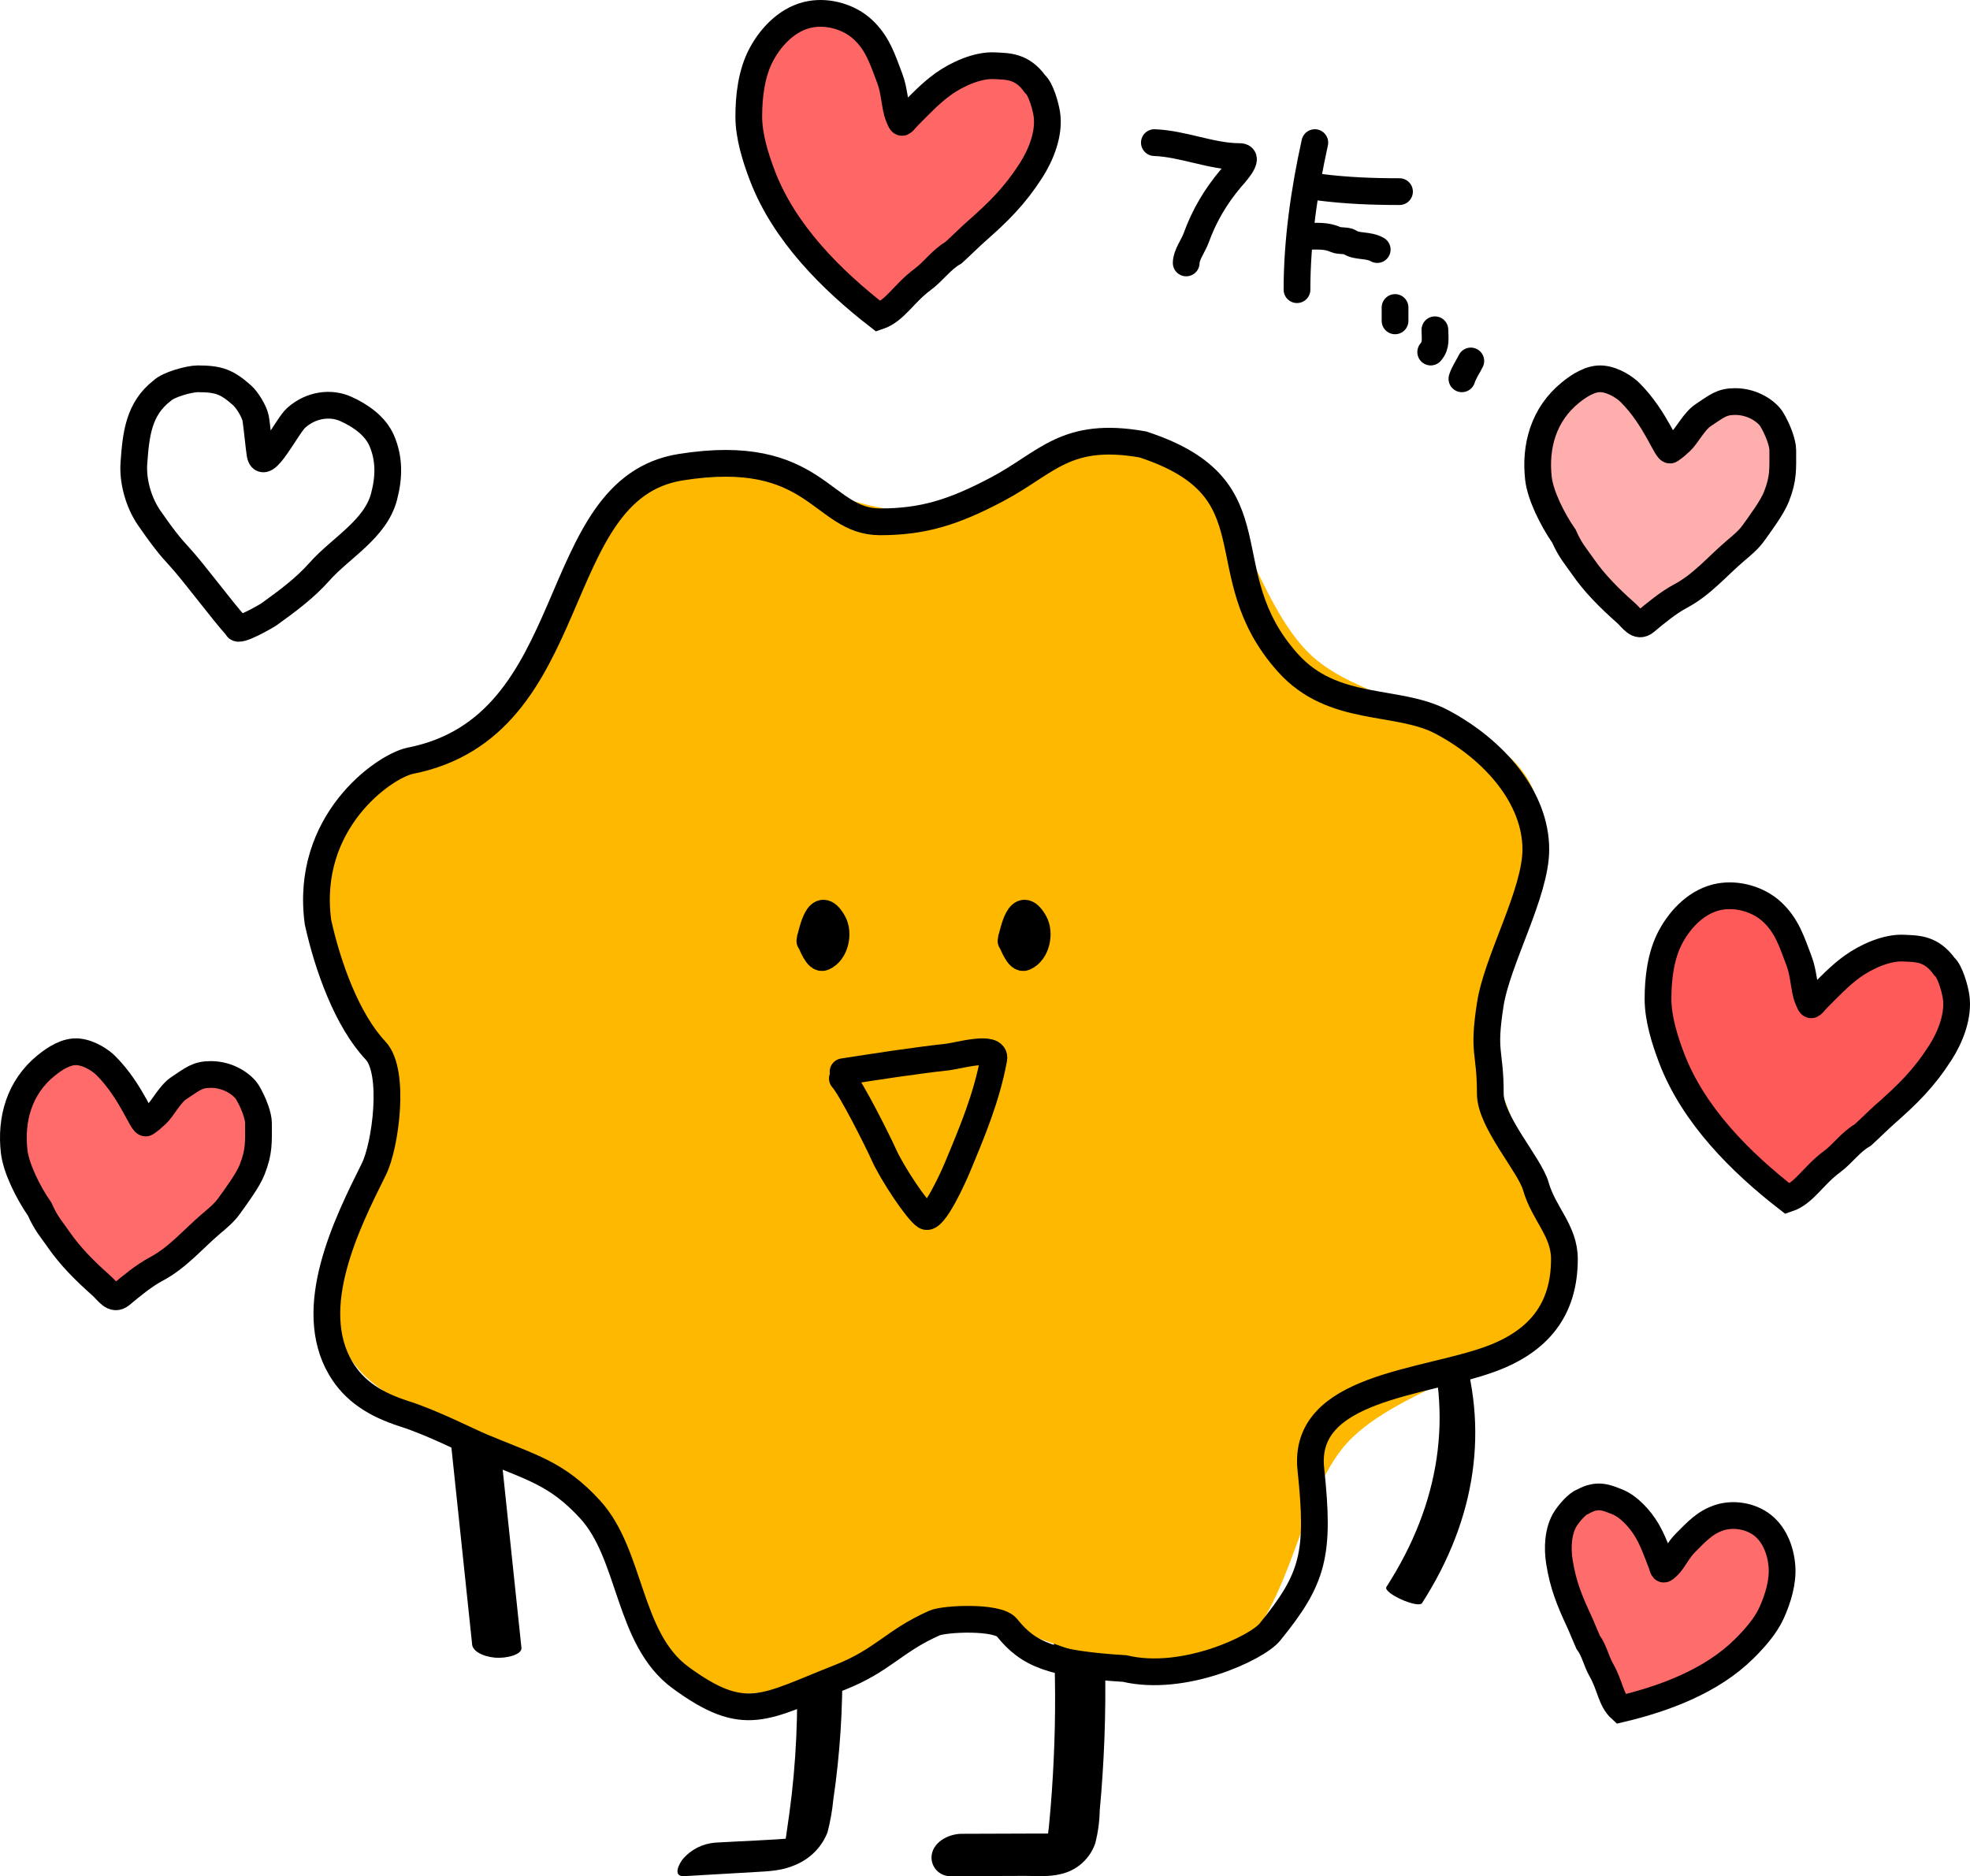 <svg width="442" height="421" viewBox="0 0 442 421" fill="none" xmlns="http://www.w3.org/2000/svg">
<path d="M236.315 365.717C236.825 375.45 236.872 385.206 236.408 394.928C236.199 399.466 235.851 404.523 235.445 408.75C235.352 409.706 235.271 410.685 235.12 411.63C235.039 412.102 234.911 412.54 234.795 413.001C234.679 413.461 234.865 412.759 234.9 412.701C235.132 412.344 235.526 412.148 235.027 412.517C235.584 412.102 236.269 411.791 236.814 411.434C237.359 411.077 237.092 411.353 236.744 411.434C235.712 411.641 237.51 411.434 236.454 411.434C235.398 411.434 234.041 411.434 232.846 411.434L215.77 411.492C213.066 411.492 209.633 413.116 209.076 416.041C208.955 416.663 208.979 417.303 209.144 417.913C209.31 418.524 209.613 419.089 210.031 419.567C210.449 420.044 210.971 420.42 211.557 420.668C212.143 420.915 212.778 421.027 213.414 420.995L229.911 420.937C232.521 420.937 235.364 421.179 237.927 420.545C239.73 420.156 241.4 419.308 242.773 418.084C244.146 416.86 245.175 415.303 245.758 413.565C246.365 411.156 246.696 408.687 246.744 406.205C246.999 403.567 247.197 400.929 247.371 398.291C247.726 392.916 247.931 387.541 247.985 382.165C248.047 376.022 247.912 369.879 247.58 363.736C247.429 360.902 244.157 359.578 241.663 360.119C239.169 360.66 236.152 362.791 236.315 365.774V365.717Z" fill="black"/>
<path d="M178.44 368.272C179.195 379.754 178.925 391.278 177.632 402.716C177.293 405.627 176.895 408.516 176.462 411.405C176.335 412.44 176.135 413.465 175.866 414.474C175.782 414.754 175.68 415.028 175.561 415.295C176.004 414.514 176.618 413.836 177.362 413.308C178.106 412.78 178.961 412.414 179.867 412.237C179.645 412.237 178.405 412.451 178.627 412.428C172.578 412.923 166.483 413.125 160.434 413.474C159.056 413.591 157.715 413.968 156.488 414.583C155.262 415.199 154.173 416.04 153.285 417.06C152.466 418.015 150.735 421.152 153.531 420.994L169.443 420.073C172.59 419.893 175.526 419.78 178.44 418.476C180.106 417.786 181.608 416.776 182.853 415.508C184.099 414.24 185.061 412.74 185.682 411.102C186.307 408.671 186.741 406.198 186.98 403.705C187.355 401.179 187.675 398.643 187.94 396.095C188.478 391.013 188.809 385.914 188.934 380.795C189.09 374.95 188.969 369.112 188.572 363.281C188.419 360.965 184.535 362.382 183.412 362.966C181.657 363.866 178.311 365.956 178.463 368.272H178.44Z" fill="black"/>
<path d="M319.631 297.733C326.135 317.25 323.192 337.306 311.07 356.077C310.172 357.449 318.208 361.03 319.062 359.714C331.278 340.688 334.176 320.366 327.491 300.605C326.656 299.327 325.001 298.24 322.806 297.527C321.799 297.161 319.215 296.475 319.631 297.687V297.733Z" fill="black"/>
<path d="M99.005 303.235L105.916 368.853C105.918 369.594 106.437 370.312 107.384 370.881C108.33 371.45 109.644 371.836 111.098 371.97C113.655 372.178 117.156 371.278 116.995 369.765L110.085 304.147C110.093 303.406 109.58 302.688 108.636 302.118C107.693 301.548 106.379 301.163 104.925 301.03C102.345 300.822 98.844 301.722 99.005 303.235Z" fill="black"/>
<path d="M343.764 176.671C351.56 193.447 333.772 216.43 334.566 233.856C335.371 251.918 354.872 273.222 348.847 289.987C342.821 306.752 314.271 310.515 302.164 323.865C290.493 336.74 289.516 365.859 272.855 373.721C256.194 381.583 233.37 363.659 216.065 364.458C198.139 365.269 176.971 384.906 160.322 378.839C143.672 372.772 139.935 344.023 126.678 331.831C113.892 320.079 84.974 319.095 77.236 302.318C69.497 285.541 87.216 262.558 86.434 245.133C85.629 227.071 66.128 205.767 72.153 189.001C78.178 172.236 106.729 168.473 118.836 155.123C130.507 142.248 131.484 113.129 148.145 105.279C164.806 97.429 187.63 115.329 204.935 114.542C222.872 113.731 244.029 94.094 260.678 100.161C277.328 106.228 281.065 134.977 294.322 147.169C307.039 158.91 335.957 159.894 343.764 176.671Z" fill="#FFB800"/>
<path d="M189.152 240.49C196.974 239.274 204.857 238.05 212.719 237.168C214.922 236.921 223.572 234.405 222.97 237.626C221.33 246.394 218.182 253.844 214.764 262.052C214.064 263.735 209.493 274.051 207.652 272.912C205.811 271.774 200.087 263.157 198.275 259.046C197.136 256.462 190.982 244.154 189 242.012" stroke="black" stroke-width="6" stroke-linecap="round"/>
<path d="M226.842 211.154C227.289 211.687 228.445 215.45 229.897 214.804C232.604 213.6 233.423 209.343 232.08 206.981C228.71 201.053 227.338 209.592 226.929 210.532" stroke="black" stroke-width="6" stroke-linecap="round"/>
<path d="M181.709 211.154C182.155 211.687 183.311 215.45 184.764 214.804C187.471 213.6 188.289 209.343 186.946 206.981C183.577 201.053 182.205 209.592 181.796 210.532" stroke="black" stroke-width="6" stroke-linecap="round"/>
<path d="M223.886 109.707C213.992 114.966 207.106 117.093 197.446 117.093C184.226 117.093 183.21 99.972 152.702 104.839C122.195 109.707 131.347 163.042 91.931 170.734C86.079 172.04 68.298 184.485 71.349 206.95C73.536 216.829 77.85 228.917 84.275 235.748C88.749 240.505 86.482 257.131 83.897 262.322L83.805 262.507C77.811 274.543 68.41 293.422 76.434 307.017C79.492 312.199 84.275 315.186 90.671 317.229C97.066 319.271 104.814 323.262 107.958 324.583C119.257 329.333 124.84 330.487 132.364 338.672C141.737 348.868 140.802 367.744 152.702 376.452C167.224 387.079 171.485 383.057 188.294 376.452C198.188 372.565 200.343 368.352 209.649 364.199C211.888 363.2 223.849 362.621 225.92 365.22C230.792 371.335 236.089 373.389 252.359 374.41C265.579 377.543 282.009 369.79 284.901 366.241C294.674 354.247 296.146 348.782 294.111 329.709C292.137 311.212 319.269 310.491 334.376 304.975C345.241 301.008 351 293.877 351 282.511C351 276.135 346.354 272.393 344.585 266.173C343.226 261.4 334.376 251.703 334.376 245.428C334.376 235.509 332.614 236.614 334.376 225.329C335.933 215.367 344.585 200.41 344.585 190.612C344.585 178.988 335.282 168.261 323.543 162.021C313.519 156.692 299.137 160.092 288.968 148.747C270.664 128.325 286.934 109.707 256.427 99.734C239.14 96.671 234.963 103.817 223.886 109.707Z" stroke="black" stroke-width="6" stroke-linecap="round"/>
<path d="M40.318 124.995C43.547 128.497 49.906 137.138 53.174 140.703C53.174 142.09 59.887 138.184 60.387 137.822C64.457 134.88 68.365 132.026 71.737 128.218C76.395 122.959 84.246 118.751 86.163 111.464C87.349 106.96 87.362 102.868 85.637 98.863C84.191 95.507 80.752 93.17 77.55 91.744C74.348 90.318 69.934 90.645 66.43 93.778C64.416 95.579 59.117 106.363 58.343 101.914C58.125 100.659 57.598 95.025 57.333 93.778C57.004 92.234 55.435 89.697 54.3 88.693C50.935 85.719 49.126 85 44.37 85C42.452 85 37.722 86.319 36.372 87.677C31.111 91.744 30.506 97.408 30.039 103.948C29.755 107.914 31.044 112.643 33.402 116.117C34.467 117.685 35.947 119.734 37.115 121.236C38.267 122.717 39.043 123.613 40.318 124.995Z" stroke="black" stroke-width="6" stroke-linecap="round"/>
<path d="M23.717 239.079C29.56 244.892 31.963 252.507 32.778 251.969C33.592 251.432 34.395 250.714 35.105 250.051C36.557 248.694 38.094 245.507 40.148 244.152C43.228 242.121 44.255 241.105 47.336 241.105C51.312 241.105 54.511 243.413 55.552 245.168C56.953 247.532 57.993 250.429 57.993 251.991C57.993 256.398 58.185 258.318 56.578 262.437C55.64 264.843 52.932 268.487 51.444 270.564C50.266 272.207 48.9 273.294 47.336 274.627C43.208 278.145 39.859 282.221 35.013 284.785C32.351 286.194 29.464 288.578 27.153 290.513C25.412 291.97 24.259 289.821 22.756 288.488C19.113 285.254 15.798 281.988 13.036 277.978C11.586 275.871 10.367 274.627 8.898 271.326C6.259 267.516 3.604 262.116 3.178 258.374C2.365 251.237 4.265 244.017 10.367 239.079C12.239 237.563 14.912 235.763 17.555 236.026C20.199 236.288 22.69 238.057 23.717 239.079Z" fill="#FF6B6B" stroke="black" stroke-width="6" stroke-linecap="round"/>
<path d="M365.717 88.079C371.56 93.892 373.963 101.507 374.778 100.969C375.592 100.432 376.395 99.714 377.105 99.051C378.557 97.694 380.094 94.507 382.148 93.152C385.228 91.121 386.255 90.105 389.336 90.105C393.312 90.105 396.511 92.413 397.552 94.168C398.953 96.532 399.993 99.429 399.993 100.991C399.993 105.398 400.185 107.318 398.578 111.437C397.64 113.843 394.932 117.487 393.444 119.564C392.266 121.207 390.9 122.294 389.336 123.627C385.208 127.145 381.859 131.221 377.013 133.785C374.351 135.194 371.464 137.578 369.153 139.513C367.412 140.97 366.259 138.821 364.756 137.488C361.113 134.254 357.798 130.988 355.036 126.978C353.586 124.871 352.366 123.627 350.898 120.326C348.259 116.516 345.604 111.116 345.178 107.374C344.365 100.237 346.265 93.017 352.367 88.079C354.239 86.563 356.912 84.763 359.555 85.026C362.199 85.288 364.69 87.057 365.717 88.079Z" fill="#FFAEAE" stroke="black" stroke-width="6" stroke-linecap="round"/>
<path d="M375.071 237.47C379.97 250.289 390.579 260.852 401.088 269C404.818 267.755 406.72 263.887 410.989 260.715C413.527 258.83 415.174 256.28 417.953 254.682C419.879 252.923 421.579 251.214 422.904 250.047C428.069 245.494 431.584 242.054 435.312 236.274C437.566 232.781 439.532 227.894 438.87 223.583C438.602 221.839 437.545 217.97 436.234 216.865C433.27 212.752 430.142 212.914 427.143 212.752C423.345 212.546 418.701 214.651 415.618 216.865C412.798 218.89 410.453 221.394 408.01 223.841C406.196 225.658 406.493 226.213 405.631 224.163C405.107 222.918 404.904 221.24 404.677 219.911C404.405 218.31 404.188 217.045 403.616 215.535C401.996 211.258 400.89 207.659 397.529 204.571C394.599 201.878 389.992 200.45 385.829 201.198C380.984 202.069 377.151 205.921 374.857 210.169C372.593 214.361 372 219.592 372 224.163C372 228.534 373.489 233.33 375.071 237.47Z" fill="#FF5A5A" stroke="black" stroke-width="6" stroke-linecap="round"/>
<path d="M171.071 39.469C175.97 52.289 186.579 62.852 197.088 71C200.818 69.755 202.72 65.886 206.989 62.715C209.527 60.83 211.174 58.28 213.953 56.682C215.879 54.923 217.579 53.215 218.904 52.047C224.069 47.494 227.584 44.054 231.312 38.274C233.566 34.781 235.532 29.893 234.87 25.583C234.602 23.839 233.545 19.97 232.234 18.866C229.27 14.752 226.142 14.914 223.143 14.752C219.345 14.546 214.701 16.651 211.618 18.866C208.798 20.89 206.453 23.394 204.01 25.841C202.196 27.658 202.493 28.213 201.631 26.163C201.107 24.918 200.904 23.24 200.677 21.911C200.405 20.31 200.188 19.044 199.616 17.535C197.996 13.258 196.89 9.659 193.529 6.571C190.599 3.878 185.992 2.45 181.829 3.198C176.984 4.069 173.151 7.921 170.857 12.169C168.593 16.361 168 21.592 168 26.163C168 30.534 169.489 35.33 171.071 39.469Z" fill="#FF6666" stroke="black" stroke-width="6" stroke-linecap="round"/>
<path d="M391.314 369.999C383.998 377.244 373.411 381.176 363.63 383.487C361.422 381.479 361.285 378.245 359.292 374.754C358.107 372.678 357.743 370.424 356.303 368.47C355.504 366.67 354.847 364.975 354.284 363.766C352.091 359.052 350.703 355.61 349.882 350.503C349.386 347.417 349.515 343.466 351.291 340.725C352.01 339.615 353.926 337.298 355.173 336.95C358.485 335.057 360.606 336.138 362.736 336.956C365.434 337.993 368.014 340.873 369.476 343.342C370.814 345.601 371.676 348.039 372.624 350.47C373.327 352.274 372.951 352.562 374.176 351.427C374.92 350.738 375.573 349.654 376.136 348.816C376.815 347.807 377.352 347.008 378.209 346.154C380.64 343.732 382.507 341.615 385.782 340.546C388.638 339.614 392.271 340.066 394.931 341.868C398.026 343.966 399.509 347.787 399.803 351.403C400.093 354.97 398.906 358.73 397.51 361.855C396.174 364.843 393.676 367.66 391.314 369.999Z" fill="#FF6C6C" stroke="black" stroke-width="6" stroke-linecap="round"/>
<path d="M259 32C265.479 32.251 271.79 35.139 278.156 35.139C280.746 35.139 276.593 39.505 276.1 40.093C272.694 44.152 270.168 48.443 268.38 53.384C267.748 55.13 266.143 57.209 266.143 59" stroke="black" stroke-width="6" stroke-linecap="round"/>
<path d="M295 32C292.641 42.685 291 54.047 291 65" stroke="black" stroke-width="6" stroke-linecap="round"/>
<path d="M296 42C302.032 42.768 307.912 43 314 43" stroke="black" stroke-width="6" stroke-linecap="round"/>
<path d="M293 53.029C295.49 53.029 297.472 52.777 299.667 53.755C300.539 54.144 302.202 53.886 302.852 54.349C304.376 55.436 307.063 54.849 309 56" stroke="black" stroke-width="6" stroke-linecap="round"/>
<path d="M313 69V72" stroke="black" stroke-width="6" stroke-linecap="round"/>
<path d="M321.944 74C321.944 75.846 322.346 77.472 321 79" stroke="black" stroke-width="6" stroke-linecap="round"/>
<path d="M330 81C329.35 82.332 328.449 83.563 328 85" stroke="black" stroke-width="6" stroke-linecap="round"/>
</svg>
